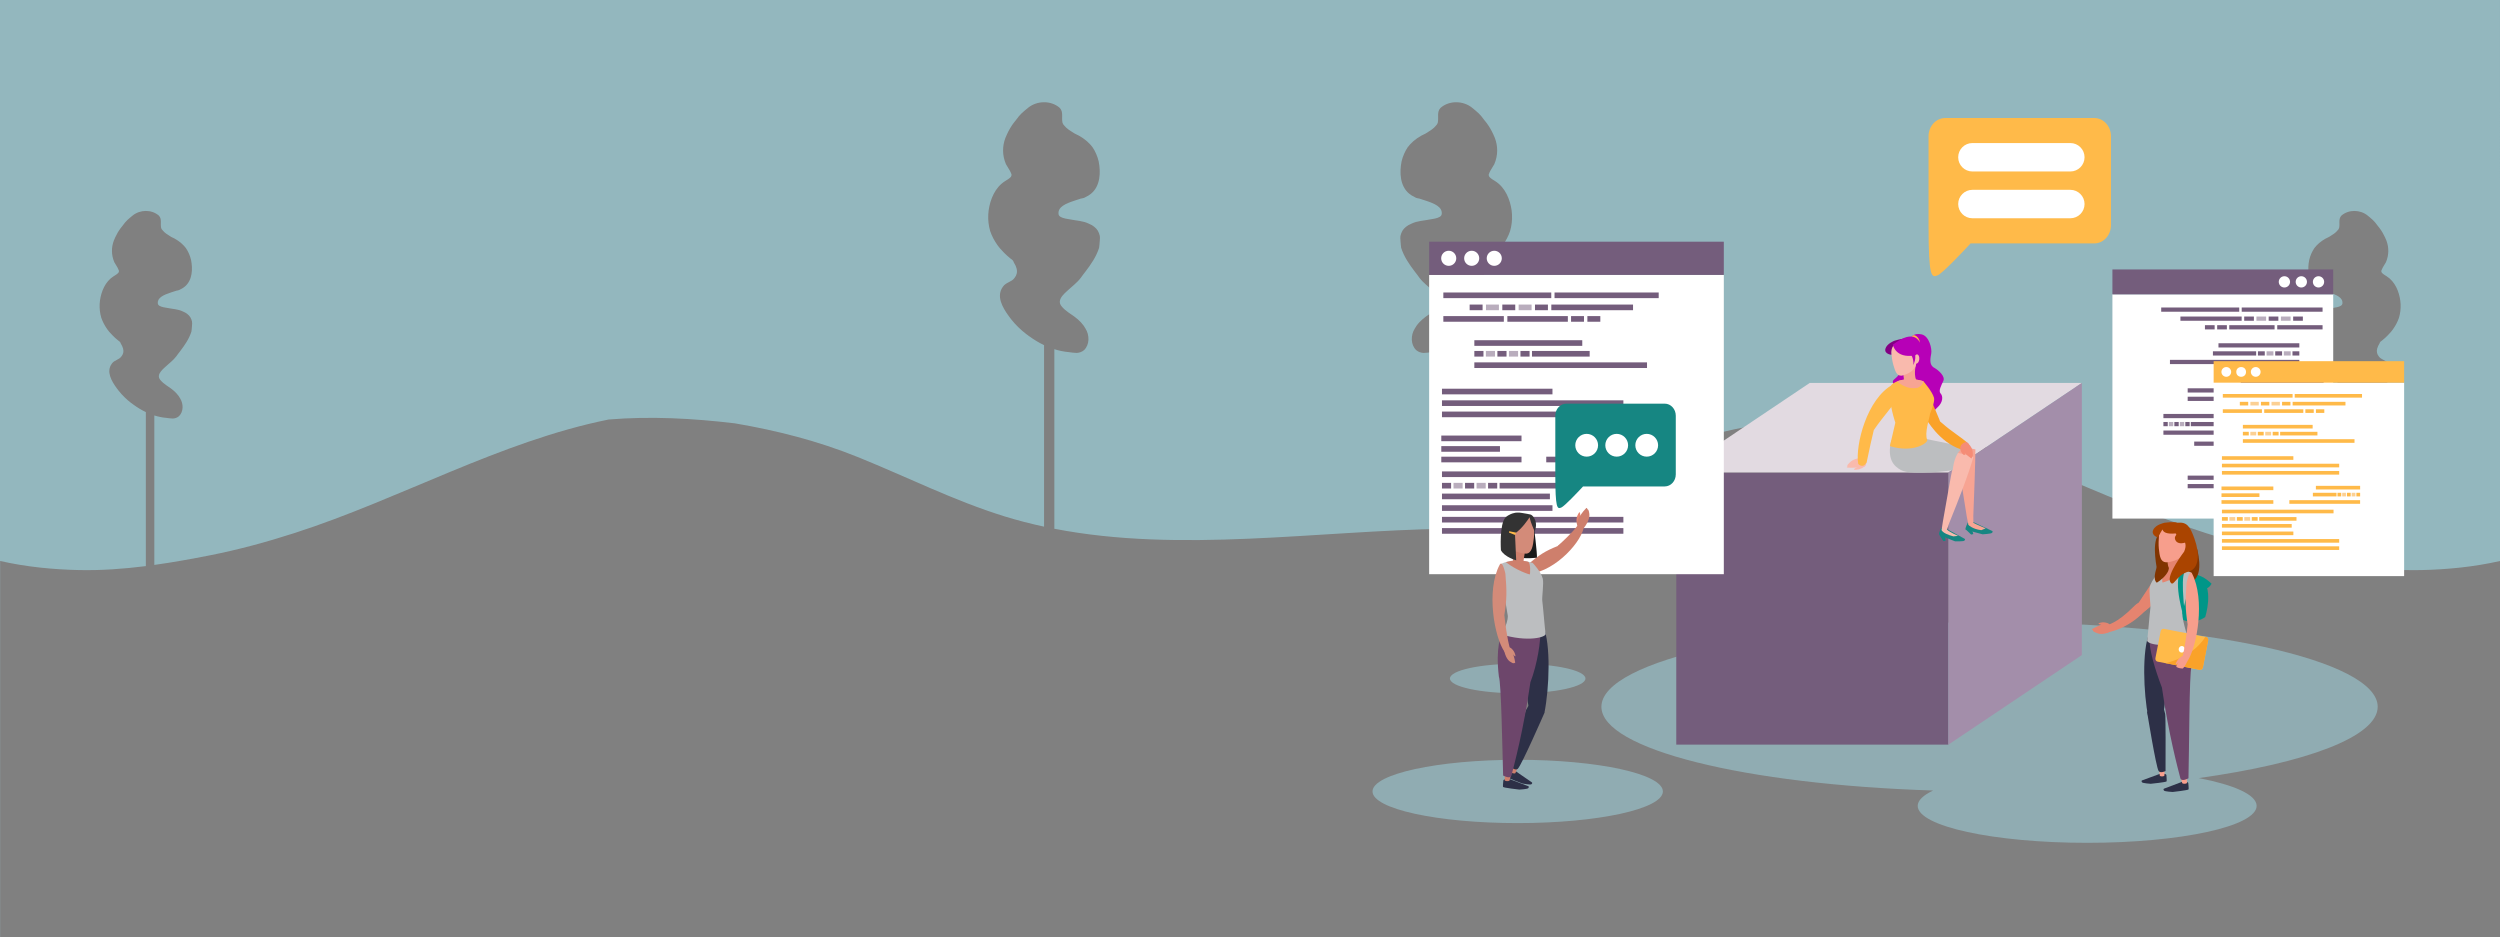 <?xml version="1.0" encoding="UTF-8" standalone="no"?>
<svg
   xmlns:dc="http://purl.org/dc/elements/1.1/"
   xmlns:cc="http://creativecommons.org/ns#"
   xmlns:rdf="http://www.w3.org/1999/02/22-rdf-syntax-ns#"
   xmlns:svg="http://www.w3.org/2000/svg"
   xmlns="http://www.w3.org/2000/svg"
   height="425.199"
   width="1134.07"
   xml:space="preserve"
   viewBox="0 0 1134.07 425.199"
   y="0px"
   x="0px"
   id="Capa_1"
   version="1.1"><rect x="0" y="0" width="1134.07" height="425.199" fill="#808080" stroke="none"/><defs
   id="defs569">
	
	
	
	

	
	

	
	
	
	
	
	
	
	
	
	
	
	
	
	
	
	
	

	
	

	
	
	

	
	
	
	
	
	
	
	
	
	
	
	
	
	
	
	
	
	
	
	
	
	
	
	
	
	
	
	
	
	

	
	
	
	
	
	
	
	
	
	
	
	
	
	
	
	
	
	
	
	
	
	
	
	
	
	
	
	
	
	

	
	
	
	
	
	
	
	
	
	
	
	
	
	
	
	
	
	
	
	
	
	
	
	
	
	
	
	
	
	

	
	
	

	
	
	

		
		
		
		
		
		
	
		
		
		
		
		
		
	
		
		
		
		
		
		
	
		
		
		
		
		
		
	
		
		
		
		
		
		
	
		
		
		
		
		
		
	
		
		
		
		
		
		
	
		
		
		
		
		
		
	
		
		
		
		
		
		
	
		
		
		
		
		
		
	
		
		
		
		
		
		
	
		
		
		
		
		
		
	
		
		
	
		
		
		
		
		
		
		
		
		
		
		
		
		
		
		
		
		
		
		
		
		
		
	
		
		
	
		
		
	
		
		
		
		
		
		
		
		
		
		
		
		
		
		
		
		
		
		
		
		
		
		
		
	
		
		
	
			
			
		
			
			
		
			
			
		
			
		
			
			
			
		
			
			
		
			
			
		
			
			
		
				
				
			
				
				
			</defs>
<style
   id="style2"
   type="text/css">
	.st0{fill:#C6CAE6;}
	.st1{opacity:0.4;fill:#FFFFFF;}
	.st2{opacity:0.8;fill:#C6CAE6;}
	.st3{fill:#282660;}
	.st4{fill:#FFFFFF;}
	.st5{fill:#BEB9DC;}
	.st6{fill:#A3ABD6;}
	.st7{opacity:0.5;fill:#A3ABD6;}
	.st8{fill:#495BA9;}
	.st9{fill:#FAA229;}
	.st10{opacity:0.5;fill:#FAA229;}
	.st11{fill:#2E3192;}
	.st12{fill:#E5846F;}
	.st13{fill:#F79E8C;}
	.st14{fill:#FDBC56;}
</style>
<path
   id="rect4"
   d="m 0,0 v 425.199 h 1134.07 v -0.049 H 567.09 0.061 V 254.471 c 11.8,2.69 24.009,3.879 35.869,4.129 10.05,0.21 20.16,-0.529 30.23,-1.799 v -69.852 c -1.94,-0.93 -3.799,-2.06 -5.549,-3.34 -0.39,-0.27 -0.771,-0.55 -1.141,-0.83 -2.11,-1.61 -3.999,-3.47 -5.619,-5.5 -0.32,-0.41 -0.641,-0.82 -0.941,-1.24 -2.31,-3.19 -4.86,-7.5 -2.16,-11.1 1.05,-1.58 3.3,-1.72 4.33,-3.26 0.39,-0.47 0.671,-1.01 0.811,-1.59 0.14,-0.59 0.141,-1.22 -0.039,-1.91 -0.12,-0.43 -0.271,-0.84 -0.451,-1.23 -0.18,-0.39 -0.379,-0.759 -0.609,-1.119 -0.14,-0.67 -0.739,-1.111 -1.189,-1.391 -0.87,-0.7 -1.701,-1.439 -2.461,-2.219 -0.25,-0.26 -0.5,-0.531 -0.74,-0.791 -0.3,-0.3 -0.58,-0.6 -0.85,-0.91 -1.25,-1.52 -2.3,-3.22 -3.08,-5.02 -0.2,-0.45 -0.369,-0.909 -0.529,-1.369 -0.6,-2.02 -0.83,-4.14 -0.73,-6.24 0.03,-0.53 0.071,-1.05 0.141,-1.57 0.59,-4.15 2.39,-8.61 6.18,-11 0.41,-0.24 0.809,-0.48 1.189,-0.75 0.38,-0.27 0.729,-0.561 1.029,-0.891 0.15,-0.29 0.3,-0.72 0.15,-1.01 -0.3,-0.86 -0.799,-1.68 -1.299,-2.49 -0.25,-0.41 -0.51,-0.82 -0.74,-1.23 -1.44,-3.4 -1.35,-6.759 -0.23,-9.799 0.19,-0.51 0.4,-1.01 0.65,-1.5 0.64,-1.4 1.459,-2.83 2.459,-4.17 0.33,-0.45 0.681,-0.881 1.041,-1.311 0.59,-0.85 1.26,-1.649 2.01,-2.369 0.37,-0.36 0.76,-0.701 1.17,-1.031 0.38,-0.35 0.779,-0.69 1.199,-0.99 3.34,-2.72 8.591,-2.86 11.891,0.01 1.5,1.58 0.601,3.591 1.051,5.611 0.15,0.43 0.298,0.719 0.648,1.039 0.22,0.29 0.47,0.56 0.75,0.82 0.28,0.26 0.58,0.5 0.9,0.73 0.39,0.28 0.81,0.55 1.25,0.82 0.32,0.22 0.66,0.44 1.01,0.65 2.16,0.95 4.221,2.319 5.811,4.049 0.32,0.35 0.621,0.71 0.891,1.08 0.52,0.77 0.979,1.61 1.369,2.5 0.39,0.89 0.7,1.831 0.93,2.791 0.82,4.07 0.671,9.238 -2.859,12.158 -0.29,0.24 -0.6,0.462 -0.93,0.672 -0.33,0.21 -0.681,0.389 -1.041,0.559 -0.79,0.59 -1.69,0.451 -2.41,0.791 -0.59,0.2 -1.18,0.39 -1.76,0.57 -3.45,1.13 -6.33,2.399 -6.07,4.979 0.06,0.97 1.121,1.461 2.641,1.781 0.51,0.11 1.06,0.199 1.65,0.289 2.46,0.52 4.86,0.521 7.09,1.621 0.42,0.19 0.81,0.378 1.18,0.568 1.24,0.78 2.141,1.641 2.631,2.951 0.12,0.29 0.219,0.6 0.289,0.92 0.06,0.32 0.1,0.65 0.09,1 -0.02,0.39 -0.05,0.78 -0.08,1.16 -0.03,0.42 -0.07,0.83 -0.1,1.25 -0.04,0.41 -0.081,0.82 -0.141,1.24 -1.07,3.37 -3.069,6.239 -5.219,9.049 l -0.811,1.051 c -0.31,0.39 -0.601,0.799 -0.881,1.199 -0.66,0.88 -1.499,1.7 -2.389,2.49 -0.29,0.26 -0.59,0.531 -0.9,0.791 -2.06,1.98 -6.259,4.719 -3.859,7.449 0.7,0.85 1.57,1.57 2.5,2.23 0.31,0.22 0.619,0.44 0.939,0.65 1.72,1.12 3.571,2.59 4.811,4.33 0.25,0.35 0.48,0.71 0.67,1.08 1.58,2.49 1.579,6.08 -0.521,8.09 -0.42,0.36 -0.868,0.609 -1.328,0.779 -0.46,0.17 -0.942,0.249 -1.422,0.279 -0.49,-0.02 -0.979,-0.05 -1.469,-0.1 -0.49,-0.05 -0.971,-0.109 -1.461,-0.189 -1.91,-0.16 -3.73,-0.549 -5.5,-1.109 v 67.809 c 8.46,-1.18 16.861,-2.71 25.141,-4.34 13.02,-2.56 25.869,-6.06 38.539,-10.15 47.98,-15.46 92.961,-41.469 142.371,-51.469 19.1,-1.59 38.319,-0.53 57.369,1.74 19.04,3.26 37.41,7.91 55.65,15.27 22.17,8.94 43.741,19.84 66.541,26.9 5.92,1.83 11.94,3.379 18,4.689 v -82.33 c -2.35,-1.13 -4.581,-2.489 -6.711,-4.029 -0.47,-0.33 -0.929,-0.662 -1.379,-1.012 -2.54,-1.94 -4.831,-4.189 -6.791,-6.639 -0.39,-0.49 -0.769,-0.99 -1.129,-1.5 -2.79,-3.85 -5.871,-9.06 -2.611,-13.4 1.27,-1.91 3.99,-2.079 5.23,-3.939 0.47,-0.57 0.81,-1.21 0.98,-1.92 0.17,-0.71 0.169,-1.481 -0.051,-2.301 -0.14,-0.52 -0.329,-1.01 -0.539,-1.48 -0.22,-0.47 -0.46,-0.92 -0.74,-1.35 -0.17,-0.81 -0.891,-1.34 -1.441,-1.68 -1.05,-0.85 -2.049,-1.74 -2.979,-2.68 -0.31,-0.32 -0.601,-0.631 -0.891,-0.961 -0.36,-0.36 -0.7,-0.73 -1.02,-1.1 -1.51,-1.83 -2.781,-3.881 -3.721,-6.061 -0.24,-0.54 -0.451,-1.1 -0.641,-1.66 -0.72,-2.44 -1.009,-4.989 -0.879,-7.529 0.03,-0.63 0.09,-1.27 0.17,-1.9 0.72,-5.01 2.889,-10.399 7.459,-13.279 0.49,-0.29 0.981,-0.58 1.441,-0.9 0.46,-0.32 0.88,-0.67 1.24,-1.08 0.18,-0.35 0.36,-0.869 0.18,-1.219 -0.36,-1.04 -0.97,-2.032 -1.58,-3.012 -0.31,-0.49 -0.611,-0.979 -0.891,-1.479 -1.74,-4.1 -1.63,-8.17 -0.27,-11.84 0.23,-0.61 0.489,-1.221 0.789,-1.811 0.77,-1.69 1.771,-3.411 2.971,-5.031 0.4,-0.54 0.82,-1.068 1.26,-1.578 0.71,-1.03 1.52,-1.991 2.42,-2.861 0.45,-0.44 0.92,-0.85 1.41,-1.24 0.46,-0.43 0.951,-0.829 1.451,-1.199 2.015,-1.64 4.606,-2.505 7.193,-2.525 2.587,-0.02 5.171,0.805 7.166,2.545 1.81,1.91 0.73,4.34 1.27,6.77 0.18,0.52 0.359,0.87 0.779,1.25 0.27,0.35 0.57,0.67 0.91,0.98 0.33,0.31 0.7,0.601 1.09,0.891 0.47,0.34 0.982,0.66 1.512,0.99 0.39,0.27 0.799,0.529 1.229,0.779 2.6,1.14 5.101,2.81 7.021,4.9 0.38,0.42 0.74,0.849 1.08,1.299 0.63,0.93 1.178,1.941 1.648,3.021 0.47,1.07 0.851,2.209 1.131,3.379 0.99,4.91 0.809,11.161 -3.461,14.691 -0.35,0.29 -0.719,0.559 -1.119,0.799 -0.4,0.25 -0.82,0.48 -1.26,0.68 -0.96,0.72 -2.05,0.541 -2.91,0.951 -0.71,0.24 -1.431,0.469 -2.121,0.689 -4.17,1.36 -7.64,2.89 -7.34,6.02 0.07,1.17 1.361,1.76 3.191,2.15 0.61,0.13 1.28,0.24 1.99,0.35 2.97,0.62 5.869,0.621 8.559,1.951 0.51,0.23 0.98,0.46 1.42,0.68 1.5,0.94 2.59,1.981 3.17,3.561 0.15,0.36 0.272,0.729 0.352,1.109 0.08,0.38 0.119,0.789 0.109,1.199 -0.03,0.47 -0.06,0.94 -0.09,1.4 -0.04,0.5 -0.081,1.01 -0.121,1.5 -0.04,0.5 -0.09,1 -0.17,1.5 -1.3,4.06 -3.699,7.54 -6.299,10.93 -0.32,0.42 -0.65,0.85 -0.98,1.27 -0.37,0.48 -0.721,0.961 -1.061,1.451 -0.8,1.07 -1.819,2.05 -2.879,3.01 -0.36,0.32 -0.72,0.629 -1.08,0.949 -2.49,2.4 -7.56,5.69 -4.66,8.99 0.85,1.03 1.89,1.891 3.01,2.701 0.37,0.27 0.751,0.529 1.141,0.789 2.08,1.35 4.309,3.13 5.809,5.23 0.3,0.42 0.571,0.849 0.811,1.299 1.91,3 1.909,7.341 -0.631,9.781 -0.51,0.43 -1.049,0.739 -1.609,0.939 -0.56,0.21 -1.129,0.31 -1.709,0.34 -0.59,-0.02 -1.181,-0.069 -1.771,-0.119 -0.59,-0.06 -1.18,-0.13 -1.76,-0.23 -2.3,-0.2 -4.509,-0.67 -6.639,-1.34 v 81.449 c 57.157,11.104 118.767,0.939 177.639,0 V 158.41 c -2.13,0.67 -4.339,1.14 -6.639,1.34 -0.58,0.1 -1.172,0.17 -1.762,0.23 -0.59,0.05 -1.18,0.099 -1.77,0.119 -0.58,-0.03 -1.149,-0.13 -1.709,-0.34 -0.56,-0.2 -1.101,-0.509 -1.611,-0.939 -2.54,-2.44 -2.539,-6.781 -0.629,-9.781 0.24,-0.45 0.511,-0.879 0.811,-1.299 1.5,-2.1 3.729,-3.88 5.809,-5.23 0.39,-0.26 0.771,-0.519 1.141,-0.789 1.12,-0.81 2.16,-1.671 3.01,-2.701 2.9,-3.3 -2.17,-6.59 -4.66,-8.99 -0.36,-0.32 -0.72,-0.629 -1.08,-0.949 -1.06,-0.96 -2.079,-1.94 -2.879,-3.01 -0.34,-0.49 -0.691,-0.971 -1.061,-1.451 -0.33,-0.42 -0.66,-0.85 -0.98,-1.27 -2.6,-3.39 -4.999,-6.87 -6.299,-10.93 -0.08,-0.5 -0.132,-1 -0.172,-1.5 -0.04,-0.49 -0.079,-1 -0.119,-1.5 -0.03,-0.46 -0.06,-0.93 -0.09,-1.4 -0.01,-0.41 0.029,-0.819 0.109,-1.199 0.08,-0.38 0.2,-0.749 0.35,-1.109 0.58,-1.58 1.672,-2.621 3.172,-3.561 0.44,-0.22 0.91,-0.45 1.42,-0.68 2.69,-1.33 5.589,-1.331 8.559,-1.951 0.71,-0.11 1.38,-0.22 1.99,-0.35 1.83,-0.39 3.119,-0.98 3.189,-2.15 0.3,-3.13 -3.17,-4.66 -7.34,-6.02 -0.69,-0.22 -1.409,-0.449 -2.119,-0.689 -0.86,-0.41 -1.95,-0.231 -2.91,-0.951 -0.44,-0.2 -0.86,-0.43 -1.26,-0.68 -0.4,-0.24 -0.771,-0.509 -1.121,-0.799 -4.27,-3.53 -4.449,-9.781 -3.459,-14.691 0.28,-1.17 0.659,-2.309 1.129,-3.379 0.47,-1.08 1.02,-2.091 1.65,-3.021 0.34,-0.45 0.7,-0.879 1.08,-1.299 1.92,-2.09 4.42,-3.76 7.02,-4.9 0.43,-0.25 0.84,-0.509 1.23,-0.779 0.53,-0.33 1.04,-0.65 1.51,-0.99 0.39,-0.29 0.76,-0.581 1.09,-0.891 0.34,-0.31 0.64,-0.63 0.91,-0.98 0.42,-0.38 0.601,-0.73 0.781,-1.25 0.54,-2.43 -0.54,-4.86 1.27,-6.77 3.99,-3.48 10.329,-3.3 14.359,-0.02 0.5,0.37 0.991,0.769 1.451,1.199 0.49,0.39 0.96,0.8 1.41,1.24 0.9,0.87 1.71,1.831 2.42,2.861 0.44,0.51 0.86,1.038 1.26,1.578 1.2,1.62 2.199,3.341 2.969,5.031 0.3,0.59 0.561,1.201 0.791,1.811 1.36,3.67 1.47,7.74 -0.27,11.84 -0.28,0.5 -0.581,0.989 -0.891,1.479 -0.61,0.98 -1.22,1.972 -1.58,3.012 -0.18,0.35 -3.1e-4,0.869 0.18,1.219 0.36,0.41 0.78,0.76 1.24,1.08 0.46,0.32 0.949,0.61 1.439,0.9 4.57,2.88 6.741,8.269 7.461,13.279 0.08,0.63 0.14,1.27 0.17,1.9 0.13,2.54 -0.161,5.089 -0.881,7.529 -0.19,0.56 -0.399,1.12 -0.639,1.66 -0.94,2.18 -2.211,4.231 -3.721,6.061 -0.32,0.37 -0.66,0.74 -1.02,1.1 -0.29,0.33 -0.581,0.641 -0.891,0.961 -0.93,0.94 -1.93,1.83 -2.98,2.68 -0.55,0.34 -1.269,0.87 -1.439,1.68 -0.28,0.43 -0.52,0.88 -0.74,1.35 -0.21,0.47 -0.399,0.96 -0.539,1.48 -0.22,0.82 -0.221,1.591 -0.051,2.301 0.17,0.71 0.51,1.35 0.98,1.92 1.24,1.86 3.96,2.029 5.23,3.939 3.26,4.34 0.179,9.55 -2.611,13.4 -0.36,0.51 -0.739,1.01 -1.129,1.5 -1.96,2.45 -4.251,4.699 -6.791,6.639 -0.45,0.35 -0.909,0.682 -1.379,1.012 -2.13,1.54 -4.361,2.899 -6.711,4.029 v 82.33 c 6.06,-1.31 12.08,-2.859 18,-4.689 22.8,-7.06 44.371,-17.96 66.541,-26.9 18.24,-7.36 36.608,-12.01 55.648,-15.27 19.05,-2.27 38.271,-3.33 57.371,-1.74 49.41,10 94.389,36.009 142.369,51.469 12.67,4.09 25.521,7.59 38.541,10.15 8.28,1.63 16.679,3.16 25.139,4.34 v -67.809 c -1.77,0.56 -3.59,0.949 -5.5,1.109 -0.49,0.08 -0.969,0.139 -1.459,0.189 -0.49,0.05 -0.981,0.08 -1.471,0.1 -0.48,-0.03 -0.96,-0.109 -1.42,-0.279 -0.46,-0.17 -0.91,-0.419 -1.33,-0.779 -2.1,-2.01 -2.1,-5.6 -0.52,-8.09 0.19,-0.37 0.42,-0.73 0.67,-1.08 1.24,-1.74 3.091,-3.21 4.811,-4.33 0.32,-0.21 0.629,-0.43 0.94,-0.65 0.93,-0.66 1.8,-1.38 2.5,-2.23 2.4,-2.73 -1.799,-5.469 -3.859,-7.449 -0.31,-0.26 -0.61,-0.531 -0.9,-0.791 -0.89,-0.79 -1.731,-1.61 -2.391,-2.49 -0.28,-0.4 -0.569,-0.809 -0.879,-1.199 l -0.811,-1.051 c -2.15,-2.81 -4.151,-5.679 -5.221,-9.049 -0.06,-0.42 -0.099,-0.83 -0.139,-1.24 -0.03,-0.42 -0.07,-0.83 -0.1,-1.25 -0.03,-0.38 -0.06,-0.77 -0.08,-1.16 -0.01,-0.35 0.03,-0.68 0.09,-1 0.07,-0.32 0.169,-0.63 0.289,-0.92 0.49,-1.31 1.391,-2.171 2.631,-2.951 0.37,-0.19 0.76,-0.378 1.18,-0.568 2.23,-1.1 4.63,-1.101 7.09,-1.621 0.59,-0.09 1.14,-0.179 1.65,-0.289 1.52,-0.32 2.579,-0.811 2.639,-1.781 0.26,-2.58 -2.618,-3.849 -6.068,-4.979 -0.58,-0.18 -1.172,-0.37 -1.762,-0.57 -0.72,-0.34 -1.618,-0.201 -2.408,-0.791 -0.36,-0.17 -0.711,-0.349 -1.041,-0.559 -0.33,-0.21 -0.64,-0.432 -0.93,-0.672 -3.53,-2.92 -3.679,-8.088 -2.859,-12.158 0.23,-0.96 0.54,-1.901 0.93,-2.791 0.39,-0.89 0.849,-1.73 1.369,-2.5 0.27,-0.37 0.571,-0.73 0.891,-1.08 1.59,-1.73 3.651,-3.099 5.811,-4.049 0.35,-0.21 0.69,-0.43 1.01,-0.65 0.44,-0.27 0.86,-0.54 1.25,-0.82 0.32,-0.23 0.618,-0.47 0.898,-0.73 0.28,-0.26 0.53,-0.53 0.75,-0.82 0.35,-0.32 0.5,-0.609 0.65,-1.039 0.45,-2.02 -0.449,-4.031 1.051,-5.611 3.3,-2.87 8.551,-2.73 11.891,-0.01 0.42,0.3 0.819,0.64 1.199,0.99 0.41,0.33 0.8,0.671 1.17,1.031 0.75,0.72 1.42,1.519 2.01,2.369 0.36,0.43 0.711,0.861 1.041,1.311 1,1.34 1.819,2.77 2.459,4.17 0.25,0.49 0.46,0.99 0.65,1.5 1.12,3.04 1.21,6.399 -0.231,9.799 -0.23,0.41 -0.49,0.82 -0.74,1.23 -0.5,0.81 -0.999,1.63 -1.299,2.49 -0.15,0.29 -0,0.72 0.148,1.01 0.3,0.33 0.651,0.621 1.031,0.891 0.38,0.27 0.779,0.51 1.189,0.75 3.79,2.39 5.59,6.85 6.18,11 0.07,0.52 0.111,1.04 0.141,1.57 0.1,2.1 -0.13,4.22 -0.73,6.24 -0.16,0.46 -0.329,0.919 -0.529,1.369 -0.78,1.8 -1.83,3.5 -3.08,5.02 -0.27,0.31 -0.55,0.61 -0.85,0.91 -0.24,0.26 -0.49,0.531 -0.74,0.791 -0.76,0.78 -1.591,1.519 -2.461,2.219 -0.45,0.28 -1.05,0.721 -1.19,1.391 -0.23,0.36 -0.429,0.729 -0.609,1.119 -0.18,0.39 -0.331,0.8 -0.451,1.23 -0.18,0.69 -0.179,1.32 -0.039,1.91 0.14,0.58 0.42,1.12 0.81,1.59 1.03,1.54 3.278,1.68 4.328,3.26 2.7,3.6 0.152,7.91 -2.158,11.1 -0.3,0.42 -0.621,0.83 -0.941,1.24 -1.62,2.03 -3.509,3.89 -5.619,5.5 -0.37,0.28 -0.751,0.56 -1.141,0.83 -1.75,1.28 -3.609,2.41 -5.549,3.34 v 69.852 c 10.07,1.27 20.178,2.009 30.229,1.799 11.843,-0.25 24.036,-1.437 35.82,-4.119 V 0 Z"
   style="fill:#93b7be;stroke-width:1.414;fill-opacity:1" />

<path
   class="st2"
   d="m 622.611,359.02 c 0,7.93 29.49,14.36 65.86,14.36 36.38,0 65.86,-6.43 65.86,-14.36 0,-7.93 -29.49,-14.36 -65.86,-14.36 -36.36,0 -65.86,6.43 -65.86,14.36 z"
   id="path8"
   style="opacity:0.8;fill:#93b7be;fill-opacity:1" /><path
   class="st2"
   d="m 726.441,320.61 c 0,-21.21 78.83,-38.4 176.07,-38.4 97.26,0 176.08,17.19 176.08,38.4 0,13.59 -32.39,25.53 -81.21,32.35 16.08,3.07 26.29,7.57 26.29,12.6 0,9.26 -34.42,16.77 -76.88,16.77 -42.45,0 -76.87,-7.51 -76.87,-16.77 0,-2.49 2.55,-4.83 6.98,-6.96 -85.09,-2.7 -150.46,-18.67 -150.46,-37.99 z"
   id="path10"
   style="opacity:0.8;fill:#93b7be;fill-opacity:1" /><path
   class="st2"
   d="m 657.731,307.79 c 0,3.7 13.77,6.7 30.74,6.7 16.98,0 30.74,-3 30.74,-6.7 0,-3.7 -13.76,-6.7 -30.74,-6.7 -16.97,-0.01 -30.74,2.99 -30.74,6.7 z"
   id="path12"
   style="opacity:0.8;fill:#93b7be;fill-opacity:1" />
<rect
   x="760.401"
   y="214.33"
   class="st3"
   width="123.45"
   height="123.45"
   id="rect16"
   style="fill:#745d7c;fill-opacity:1" /><polygon
   transform="translate(567.141)"
   class="st4"
   points="193.26,214.33 316.71,214.33 377.25,173.71 253.8,173.71 "
   id="polygon18"
   style="fill:#e2dae1;fill-opacity:1" /><polygon
   transform="translate(567.141)"
   class="st5"
   points="316.71,337.79 377.25,297.16 377.25,173.71 316.71,214.33 "
   id="polygon20"
   style="fill:#a38eaa;fill-opacity:1" />
<rect
   x="648.301"
   y="124.72"
   class="st4"
   width="133.67"
   height="135.75"
   id="rect24"
   style="fill:#ffffff" /><rect
   x="654.741"
   y="132.68"
   class="st6"
   width="48.96"
   height="2.56"
   id="rect26"
   style="fill:#745d7c;fill-opacity:1" /><rect
   x="668.801"
   y="154.33"
   class="st6"
   width="48.96"
   height="2.56"
   id="rect28"
   style="fill:#745d7c;fill-opacity:1" /><rect
   x="668.801"
   y="164.38"
   class="st6"
   width="78.33"
   height="2.56"
   id="rect30"
   style="fill:#745d7c;fill-opacity:1" /><rect
   x="654.121"
   y="176.33"
   class="st6"
   width="50.12"
   height="2.56"
   id="rect32"
   style="fill:#745d7c;fill-opacity:1" /><rect
   x="654.121"
   y="181.6"
   class="st6"
   width="82.29"
   height="2.56"
   id="rect34"
   style="fill:#745d7c;fill-opacity:1" /><rect
   x="653.811"
   y="197.58"
   class="st6"
   width="36.39"
   height="2.56"
   id="rect36"
   style="fill:#745d7c;fill-opacity:1" /><rect
   x="653.811"
   y="202.37"
   class="st6"
   width="26.62"
   height="2.56"
   id="rect38"
   style="fill:#745d7c;fill-opacity:1" /><rect
   x="653.811"
   y="207.17"
   class="st6"
   width="36.39"
   height="2.56"
   id="rect40"
   style="fill:#745d7c;fill-opacity:1" /><rect
   x="654.121"
   y="186.7"
   class="st6"
   width="82.29"
   height="2.56"
   id="rect42"
   style="fill:#745d7c;fill-opacity:1" /><rect
   x="654.121"
   y="229.19"
   class="st6"
   width="50.12"
   height="2.56"
   id="rect44"
   style="fill:#745d7c;fill-opacity:1" /><rect
   x="654.121"
   y="234.46"
   class="st6"
   width="82.29"
   height="2.56"
   id="rect46"
   style="fill:#745d7c;fill-opacity:1" /><rect
   x="654.121"
   y="239.56"
   class="st6"
   width="82.29"
   height="2.56"
   id="rect48"
   style="fill:#745d7c;fill-opacity:1" /><rect
   x="705.181"
   y="132.68"
   class="st6"
   width="47.25"
   height="2.56"
   id="rect50"
   style="fill:#745d7c;fill-opacity:1" /><rect
   x="654.741"
   y="143.39"
   class="st6"
   width="27.44"
   height="2.56"
   id="rect52"
   style="fill:#745d7c;fill-opacity:1" /><rect
   x="683.781"
   y="143.39"
   class="st6"
   width="27.44"
   height="2.56"
   id="rect54"
   style="fill:#745d7c;fill-opacity:1" /><rect
   x="712.671"
   y="143.39"
   class="st6"
   width="5.87"
   height="2.56"
   id="rect56"
   style="fill:#745d7c;fill-opacity:1" /><rect
   x="720.081"
   y="143.39"
   class="st6"
   width="5.87"
   height="2.56"
   id="rect58"
   style="fill:#745d7c;fill-opacity:1" /><rect
   style="fill:#745d7c;fill-opacity:1"
   id="rect60"
   height="2.56"
   width="5.87"
   class="st6"
   y="138.16"
   x="666.671" /><rect
   style="opacity:0.5;fill:#745d7c;fill-opacity:1"
   id="rect62"
   height="2.56"
   width="5.87"
   class="st7"
   y="138.16"
   x="674.081" /><rect
   style="fill:#745d7c;fill-opacity:1"
   id="rect64"
   height="2.56"
   width="5.87"
   class="st6"
   y="138.16"
   x="681.491" /><rect
   style="opacity:0.5;fill:#745d7c;fill-opacity:1"
   id="rect66"
   height="2.56"
   width="5.87"
   class="st7"
   y="138.16"
   x="688.901" /><rect
   style="fill:#745d7c;fill-opacity:1"
   id="rect68"
   height="2.56"
   width="5.87"
   class="st6"
   y="138.16"
   x="696.311" /><rect
   style="fill:#745d7c;fill-opacity:1"
   id="rect70"
   height="2.56"
   width="37.07"
   class="st6"
   y="138.16"
   x="703.721" /><rect
   style="fill:#745d7c;fill-opacity:1"
   id="rect74"
   height="2.56"
   width="4.14"
   class="st6"
   y="159.2"
   x="668.801" /><rect
   style="opacity:0.5;fill:#745d7c;fill-opacity:1"
   id="rect76"
   height="2.56"
   width="4.15"
   class="st7"
   y="159.2"
   x="674.031" /><rect
   style="fill:#745d7c;fill-opacity:1"
   id="rect78"
   height="2.56"
   width="4.14"
   class="st6"
   y="159.2"
   x="679.261" /><rect
   style="opacity:0.5;fill:#745d7c;fill-opacity:1"
   id="rect80"
   height="2.56"
   width="4.15"
   class="st7"
   y="159.2"
   x="684.491" /><rect
   style="fill:#745d7c;fill-opacity:1"
   id="rect82"
   height="2.56"
   width="4.14"
   class="st6"
   y="159.2"
   x="689.721" /><rect
   style="fill:#745d7c;fill-opacity:1"
   id="rect84"
   height="2.56"
   width="26.17"
   class="st6"
   y="159.2"
   x="694.951" /><rect
   x="654.121"
   y="223.91"
   class="st6"
   width="48.96"
   height="2.56"
   id="rect88"
   style="fill:#745d7c;fill-opacity:1" /><rect
   x="654.121"
   y="213.85"
   class="st6"
   width="78.33"
   height="2.56"
   id="rect90"
   style="fill:#745d7c;fill-opacity:1" /><rect
   style="fill:#745d7c;fill-opacity:1"
   id="rect92"
   height="2.56"
   width="4.14"
   class="st6"
   y="219.04"
   x="654.121" /><rect
   style="opacity:0.5;fill:#745d7c;fill-opacity:1"
   id="rect94"
   height="2.56"
   width="4.14"
   class="st7"
   y="219.04"
   x="659.351" /><rect
   style="fill:#745d7c;fill-opacity:1"
   id="rect96"
   height="2.56"
   width="4.15"
   class="st6"
   y="219.04"
   x="664.581" /><rect
   style="opacity:0.5;fill:#745d7c;fill-opacity:1"
   id="rect98"
   height="2.56"
   width="4.15"
   class="st7"
   y="219.04"
   x="669.811" /><rect
   style="fill:#745d7c;fill-opacity:1"
   id="rect100"
   height="2.56"
   width="4.15"
   class="st6"
   y="219.04"
   x="675.031" /><rect
   style="fill:#745d7c;fill-opacity:1"
   id="rect102"
   height="2.56"
   width="26.17"
   class="st6"
   y="219.04"
   x="680.261" /><rect
   x="720.051"
   y="197.12"
   class="st6"
   width="31.04"
   height="2.56"
   id="rect106"
   style="fill:#745d7c;fill-opacity:1" /><rect
   x="701.421"
   y="207.17"
   class="st6"
   width="49.66"
   height="2.56"
   id="rect108"
   style="fill:#745d7c;fill-opacity:1" /><rect
   style="fill:#745d7c;fill-opacity:1"
   id="rect110"
   height="2.56"
   width="2.63"
   class="st6"
   y="201.98"
   x="748.461" /><rect
   style="opacity:0.5;fill:#745d7c;fill-opacity:1"
   id="rect112"
   height="2.56"
   width="2.63"
   class="st7"
   y="201.98"
   x="745.141" /><rect
   style="fill:#745d7c;fill-opacity:1"
   id="rect114"
   height="2.56"
   width="2.63"
   class="st6"
   y="201.98"
   x="741.831" /><rect
   style="opacity:0.5;fill:#745d7c;fill-opacity:1"
   id="rect116"
   height="2.56"
   width="2.63"
   class="st7"
   y="201.98"
   x="738.511" /><rect
   style="fill:#745d7c;fill-opacity:1"
   id="rect118"
   height="2.56"
   width="2.63"
   class="st6"
   y="201.98"
   x="735.201" /><rect
   style="fill:#745d7c;fill-opacity:1"
   id="rect120"
   height="2.56"
   width="16.59"
   class="st6"
   y="201.98"
   x="717.921" /><rect
   x="648.301"
   y="109.64"
   class="st8"
   width="133.67"
   height="15.07"
   id="rect124"
   style="fill:#745d7c;fill-opacity:1" /><path
   class="st4"
   d="m 660.601,117.17 c 0,1.89 -1.53,3.42 -3.42,3.42 -1.89,0 -3.42,-1.53 -3.42,-3.42 0,-1.89 1.53,-3.42 3.42,-3.42 1.89,-0.01 3.42,1.53 3.42,3.42 z"
   id="path126"
   style="fill:#ffffff" /><path
   class="st4"
   d="m 671.021,117.17 c 0,1.89 -1.53,3.42 -3.42,3.42 -1.89,0 -3.42,-1.53 -3.42,-3.42 0,-1.89 1.53,-3.42 3.42,-3.42 1.89,-0.01 3.42,1.53 3.42,3.42 z"
   id="path128"
   style="fill:#ffffff" /><path
   class="st4"
   d="m 681.261,117.17 c 0,1.89 -1.53,3.42 -3.42,3.42 -1.89,0 -3.42,-1.53 -3.42,-3.42 0,-1.89 1.53,-3.42 3.42,-3.42 1.88,-0.01 3.42,1.53 3.42,3.42 z"
   id="path130"
   style="fill:#ffffff" />
<rect
   x="958.251"
   y="133.52"
   class="st4"
   width="100.16"
   height="101.72"
   id="rect134"
   style="fill:#ffffff" /><rect
   x="1016.901"
   y="139.49"
   class="st6"
   width="36.68"
   height="1.92"
   id="rect136"
   style="fill:#745d7c;fill-opacity:1" /><rect
   x="1006.361"
   y="155.71"
   class="st6"
   width="36.68"
   height="1.92"
   id="rect138"
   style="fill:#745d7c;fill-opacity:1" /><rect
   x="984.351"
   y="163.24"
   class="st6"
   width="58.69"
   height="1.92"
   id="rect140"
   style="fill:#745d7c;fill-opacity:1" /><rect
   x="1016.491"
   y="172.19"
   class="st6"
   width="37.56"
   height="1.92"
   id="rect142"
   style="fill:#745d7c;fill-opacity:1" /><rect
   x="992.391"
   y="176.14"
   class="st6"
   width="61.66"
   height="1.92"
   id="rect144"
   style="fill:#745d7c;fill-opacity:1" /><rect
   x="1027.011"
   y="188.12"
   class="st6"
   width="27.27"
   height="1.92"
   id="rect146"
   style="fill:#745d7c;fill-opacity:1" /><rect
   x="1034.331"
   y="191.71"
   class="st6"
   width="19.95"
   height="1.92"
   id="rect148"
   style="fill:#745d7c;fill-opacity:1" /><rect
   x="1027.011"
   y="195.3"
   class="st6"
   width="27.27"
   height="1.92"
   id="rect150"
   style="fill:#745d7c;fill-opacity:1" /><rect
   x="992.391"
   y="179.96"
   class="st6"
   width="61.66"
   height="1.92"
   id="rect152"
   style="fill:#745d7c;fill-opacity:1" /><rect
   x="1016.491"
   y="211.8"
   class="st6"
   width="37.56"
   height="1.92"
   id="rect154"
   style="fill:#745d7c;fill-opacity:1" /><rect
   x="992.391"
   y="215.75"
   class="st6"
   width="61.66"
   height="1.92"
   id="rect156"
   style="fill:#745d7c;fill-opacity:1" /><rect
   x="992.391"
   y="219.57"
   class="st6"
   width="61.66"
   height="1.92"
   id="rect158"
   style="fill:#745d7c;fill-opacity:1" /><rect
   x="980.381"
   y="139.49"
   class="st6"
   width="35.4"
   height="1.92"
   id="rect160"
   style="fill:#745d7c;fill-opacity:1" /><rect
   x="1033.021"
   y="147.51"
   class="st6"
   width="20.56"
   height="1.92"
   id="rect162"
   style="fill:#745d7c;fill-opacity:1" /><rect
   x="1011.251"
   y="147.51"
   class="st6"
   width="20.56"
   height="1.92"
   id="rect164"
   style="fill:#745d7c;fill-opacity:1" /><rect
   x="1005.771"
   y="147.51"
   class="st6"
   width="4.4"
   height="1.92"
   id="rect166"
   style="fill:#745d7c;fill-opacity:1" /><rect
   x="1000.221"
   y="147.51"
   class="st6"
   width="4.4"
   height="1.92"
   id="rect168"
   style="fill:#745d7c;fill-opacity:1" /><rect
   style="fill:#745d7c;fill-opacity:1"
   id="rect170"
   height="1.92"
   width="4.4"
   class="st6"
   y="143.59"
   x="1040.241" /><rect
   style="opacity:0.5;fill:#745d7c;fill-opacity:1"
   id="rect172"
   height="1.92"
   width="4.4"
   class="st7"
   y="143.59"
   x="1034.681" /><rect
   style="fill:#745d7c;fill-opacity:1"
   id="rect174"
   height="1.92"
   width="4.4"
   class="st6"
   y="143.59"
   x="1029.131" /><rect
   style="opacity:0.5;fill:#745d7c;fill-opacity:1"
   id="rect176"
   height="1.92"
   width="4.4"
   class="st7"
   y="143.59"
   x="1023.581" /><rect
   style="fill:#745d7c;fill-opacity:1"
   id="rect178"
   height="1.92"
   width="4.4"
   class="st6"
   y="143.59"
   x="1018.031" /><rect
   style="fill:#745d7c;fill-opacity:1"
   id="rect180"
   height="1.92"
   width="27.78"
   class="st6"
   y="143.59"
   x="989.101" /><rect
   style="fill:#745d7c;fill-opacity:1"
   id="rect184"
   height="1.92"
   width="3.11"
   class="st6"
   y="159.36"
   x="1039.931" /><rect
   style="opacity:0.5;fill:#745d7c;fill-opacity:1"
   id="rect186"
   height="1.92"
   width="3.11"
   class="st7"
   y="159.36"
   x="1036.021" /><rect
   style="fill:#745d7c;fill-opacity:1"
   id="rect188"
   height="1.92"
   width="3.11"
   class="st6"
   y="159.36"
   x="1032.101" /><rect
   style="opacity:0.5;fill:#745d7c;fill-opacity:1"
   id="rect190"
   height="1.92"
   width="3.11"
   class="st7"
   y="159.36"
   x="1028.181" /><rect
   style="fill:#745d7c;fill-opacity:1"
   id="rect192"
   height="1.92"
   width="3.11"
   class="st6"
   y="159.36"
   x="1024.261" /><rect
   style="fill:#745d7c;fill-opacity:1"
   id="rect194"
   height="1.92"
   width="19.61"
   class="st6"
   y="159.36"
   x="1003.841" /><rect
   x="1017.361"
   y="207.85"
   class="st6"
   width="36.68"
   height="1.92"
   id="rect198"
   style="fill:#745d7c;fill-opacity:1" /><rect
   x="995.351"
   y="200.31"
   class="st6"
   width="58.69"
   height="1.92"
   id="rect200"
   style="fill:#745d7c;fill-opacity:1" /><rect
   style="fill:#745d7c;fill-opacity:1"
   id="rect202"
   height="1.92"
   width="3.11"
   class="st6"
   y="204.2"
   x="1050.941" /><rect
   style="opacity:0.5;fill:#745d7c;fill-opacity:1"
   id="rect204"
   height="1.92"
   width="3.11"
   class="st7"
   y="204.2"
   x="1047.021" /><rect
   style="fill:#745d7c;fill-opacity:1"
   id="rect206"
   height="1.92"
   width="3.11"
   class="st6"
   y="204.2"
   x="1043.101" /><rect
   style="opacity:0.5;fill:#745d7c;fill-opacity:1"
   id="rect208"
   height="1.92"
   width="3.11"
   class="st7"
   y="204.2"
   x="1039.181" /><rect
   style="fill:#745d7c;fill-opacity:1"
   id="rect210"
   height="1.92"
   width="3.11"
   class="st6"
   y="204.2"
   x="1035.271" /><rect
   style="fill:#745d7c;fill-opacity:1"
   id="rect212"
   height="1.92"
   width="19.61"
   class="st6"
   y="204.2"
   x="1014.851" /><rect
   x="981.381"
   y="187.77"
   class="st6"
   width="23.26"
   height="1.92"
   id="rect216"
   style="fill:#745d7c;fill-opacity:1" /><rect
   x="981.381"
   y="195.3"
   class="st6"
   width="37.21"
   height="1.92"
   id="rect218"
   style="fill:#745d7c;fill-opacity:1" /><rect
   style="fill:#745d7c;fill-opacity:1"
   id="rect220"
   height="1.92"
   width="1.97"
   class="st6"
   y="191.42"
   x="981.381" /><rect
   style="opacity:0.5;fill:#745d7c;fill-opacity:1"
   id="rect222"
   height="1.92"
   width="1.97"
   class="st7"
   y="191.42"
   x="983.871" /><rect
   style="fill:#745d7c;fill-opacity:1"
   id="rect224"
   height="1.92"
   width="1.97"
   class="st6"
   y="191.42"
   x="986.351" /><rect
   style="opacity:0.5;fill:#745d7c;fill-opacity:1"
   id="rect226"
   height="1.92"
   width="1.97"
   class="st7"
   y="191.42"
   x="988.841" /><rect
   style="fill:#745d7c;fill-opacity:1"
   id="rect228"
   height="1.92"
   width="1.97"
   class="st6"
   y="191.42"
   x="991.321" /><rect
   style="fill:#745d7c;fill-opacity:1"
   id="rect230"
   height="1.92"
   width="12.43"
   class="st6"
   y="191.42"
   x="993.811" /><rect
   x="958.251"
   y="122.23"
   class="st8"
   width="100.16"
   height="11.3"
   id="rect234"
   style="fill:#745d7c;fill-opacity:1" /><path
   class="st4"
   d="m 1049.181,127.86 c 0,1.42 1.15,2.56 2.56,2.56 1.42,0 2.56,-1.15 2.56,-2.56 0,-1.42 -1.15,-2.56 -2.56,-2.56 -1.41,0 -2.56,1.15 -2.56,2.56 z"
   id="path236"
   style="fill:#ffffff" /><path
   class="st4"
   d="m 1041.381,127.86 c 0,1.42 1.15,2.56 2.56,2.56 1.42,0 2.56,-1.15 2.56,-2.56 0,-1.42 -1.15,-2.56 -2.56,-2.56 -1.42,0 -2.56,1.15 -2.56,2.56 z"
   id="path238"
   style="fill:#ffffff" /><circle
   class="st4"
   cx="1036.271"
   cy="127.86"
   r="2.56"
   id="circle240"
   style="fill:#ffffff" />
<rect
   x="1004.171"
   y="173.59"
   class="st4"
   width="86.41"
   height="87.75"
   id="rect244"
   style="fill:#ffffff" /><rect
   x="1008.331"
   y="178.73"
   class="st9"
   width="31.65"
   height="1.65"
   id="rect246"
   style="fill:#ffba49;fill-opacity:1" /><rect
   x="1017.431"
   y="192.73"
   class="st9"
   width="31.65"
   height="1.65"
   id="rect248"
   style="fill:#ffba49;fill-opacity:1" /><rect
   x="1017.431"
   y="199.23"
   class="st9"
   width="50.64"
   height="1.65"
   id="rect250"
   style="fill:#ffba49;fill-opacity:1" /><rect
   x="1007.931"
   y="206.95"
   class="st9"
   width="32.4"
   height="1.65"
   id="rect252"
   style="fill:#ffba49;fill-opacity:1" /><rect
   x="1007.931"
   y="210.36"
   class="st9"
   width="53.19"
   height="1.65"
   id="rect254"
   style="fill:#ffba49;fill-opacity:1" /><rect
   x="1007.731"
   y="220.69"
   class="st9"
   width="23.52"
   height="1.65"
   id="rect256"
   style="fill:#ffba49;fill-opacity:1" /><rect
   x="1007.731"
   y="223.79"
   class="st9"
   width="17.21"
   height="1.65"
   id="rect258"
   style="fill:#ffba49;fill-opacity:1" /><rect
   x="1007.731"
   y="226.89"
   class="st9"
   width="23.52"
   height="1.65"
   id="rect260"
   style="fill:#ffba49;fill-opacity:1" /><rect
   x="1007.931"
   y="213.65"
   class="st9"
   width="53.19"
   height="1.65"
   id="rect262"
   style="fill:#ffba49;fill-opacity:1" /><rect
   x="1007.931"
   y="241.12"
   class="st9"
   width="32.4"
   height="1.65"
   id="rect264"
   style="fill:#ffba49;fill-opacity:1" /><rect
   x="1007.931"
   y="244.53"
   class="st9"
   width="53.19"
   height="1.65"
   id="rect266"
   style="fill:#ffba49;fill-opacity:1" /><rect
   x="1007.931"
   y="247.83"
   class="st9"
   width="53.19"
   height="1.65"
   id="rect268"
   style="fill:#ffba49;fill-opacity:1" /><rect
   x="1040.941"
   y="178.73"
   class="st9"
   width="30.54"
   height="1.65"
   id="rect270"
   style="fill:#ffba49;fill-opacity:1" /><rect
   x="1008.331"
   y="185.66"
   class="st9"
   width="17.74"
   height="1.65"
   id="rect272"
   style="fill:#ffba49;fill-opacity:1" /><rect
   x="1027.111"
   y="185.66"
   class="st9"
   width="17.74"
   height="1.65"
   id="rect274"
   style="fill:#ffba49;fill-opacity:1" /><rect
   x="1045.781"
   y="185.66"
   class="st9"
   width="3.8"
   height="1.65"
   id="rect276"
   style="fill:#ffba49;fill-opacity:1" /><rect
   x="1050.571"
   y="185.66"
   class="st9"
   width="3.8"
   height="1.65"
   id="rect278"
   style="fill:#ffba49;fill-opacity:1" /><rect
   style="fill:#ffba49;fill-opacity:1"
   id="rect280"
   height="1.65"
   width="3.8"
   class="st9"
   y="182.28"
   x="1016.051" /><rect
   style="opacity:0.5;fill:#faa229"
   id="rect282"
   height="1.65"
   width="3.8"
   class="st10"
   y="182.28"
   x="1020.841" /><rect
   style="fill:#ffba49;fill-opacity:1"
   id="rect284"
   height="1.65"
   width="3.8"
   class="st9"
   y="182.28"
   x="1025.631" /><rect
   style="opacity:0.5;fill:#faa229"
   id="rect286"
   height="1.65"
   width="3.8"
   class="st10"
   y="182.28"
   x="1030.421" /><rect
   style="fill:#ffba49;fill-opacity:1"
   id="rect288"
   height="1.65"
   width="3.8"
   class="st9"
   y="182.28"
   x="1035.211" /><rect
   style="fill:#ffba49;fill-opacity:1"
   id="rect290"
   height="1.65"
   width="23.97"
   class="st9"
   y="182.28"
   x="1040.001" /><rect
   style="fill:#ffba49;fill-opacity:1"
   id="rect294"
   height="1.65"
   width="2.68"
   class="st9"
   y="195.88"
   x="1017.431" /><rect
   style="opacity:0.5;fill:#faa229"
   id="rect296"
   height="1.65"
   width="2.68"
   class="st10"
   y="195.88"
   x="1020.811" /><rect
   style="fill:#ffba49;fill-opacity:1"
   id="rect298"
   height="1.65"
   width="2.68"
   class="st9"
   y="195.88"
   x="1024.191" /><rect
   style="opacity:0.5;fill:#faa229"
   id="rect300"
   height="1.65"
   width="2.68"
   class="st10"
   y="195.88"
   x="1027.571" /><rect
   style="fill:#ffba49;fill-opacity:1"
   id="rect302"
   height="1.65"
   width="2.68"
   class="st9"
   y="195.88"
   x="1030.951" /><rect
   style="fill:#ffba49;fill-opacity:1"
   id="rect304"
   height="1.65"
   width="16.92"
   class="st9"
   y="195.88"
   x="1034.331" /><rect
   x="1007.931"
   y="237.71"
   class="st9"
   width="31.65"
   height="1.65"
   id="rect308"
   style="fill:#ffba49;fill-opacity:1" /><rect
   x="1007.931"
   y="231.21"
   class="st9"
   width="50.63"
   height="1.65"
   id="rect310"
   style="fill:#ffba49;fill-opacity:1" /><rect
   style="fill:#ffba49;fill-opacity:1"
   id="rect312"
   height="1.65"
   width="2.68"
   class="st9"
   y="234.56"
   x="1007.931" /><rect
   style="opacity:0.5;fill:#faa229"
   id="rect314"
   height="1.65"
   width="2.68"
   class="st10"
   y="234.56"
   x="1011.311" /><rect
   style="fill:#ffba49;fill-opacity:1"
   id="rect316"
   height="1.65"
   width="2.68"
   class="st9"
   y="234.56"
   x="1014.691" /><rect
   style="opacity:0.5;fill:#faa229"
   id="rect318"
   height="1.65"
   width="2.68"
   class="st10"
   y="234.56"
   x="1018.071" /><rect
   style="fill:#ffba49;fill-opacity:1"
   id="rect320"
   height="1.65"
   width="2.68"
   class="st9"
   y="234.56"
   x="1021.451" /><rect
   style="fill:#ffba49;fill-opacity:1"
   id="rect322"
   height="1.65"
   width="16.92"
   class="st9"
   y="234.56"
   x="1024.831" /><rect
   x="1050.551"
   y="220.39"
   class="st9"
   width="20.07"
   height="1.65"
   id="rect326"
   style="fill:#ffba49;fill-opacity:1" /><rect
   x="1038.511"
   y="226.89"
   class="st9"
   width="32.1"
   height="1.65"
   id="rect328"
   style="fill:#ffba49;fill-opacity:1" /><rect
   style="fill:#ffba49;fill-opacity:1"
   id="rect330"
   height="1.65"
   width="1.7"
   class="st9"
   y="223.54"
   x="1068.921" /><rect
   style="opacity:0.5;fill:#faa229"
   id="rect332"
   height="1.65"
   width="1.7"
   class="st10"
   y="223.54"
   x="1066.781" /><rect
   style="fill:#ffba49;fill-opacity:1"
   id="rect334"
   height="1.65"
   width="1.7"
   class="st9"
   y="223.54"
   x="1064.631" /><rect
   style="opacity:0.5;fill:#faa229"
   id="rect336"
   height="1.65"
   width="1.7"
   class="st10"
   y="223.54"
   x="1062.491" /><rect
   style="fill:#ffba49;fill-opacity:1"
   id="rect338"
   height="1.65"
   width="1.7"
   class="st9"
   y="223.54"
   x="1060.351" /><rect
   style="fill:#ffba49;fill-opacity:1"
   id="rect340"
   height="1.65"
   width="10.73"
   class="st9"
   y="223.54"
   x="1049.181" /><polyline
   transform="translate(567.141)"
   class="st9"
   points="466.32,173.59 437.03,173.59 437.03,163.84 523.44,163.84 523.44,173.59 466.32,173.59  "
   id="polyline344"
   style="fill:#ffba49;fill-opacity:1" /><path
   class="st4"
   d="m 1012.121,168.71 c 0,1.22 -0.99,2.21 -2.21,2.21 -1.22,0 -2.21,-0.99 -2.21,-2.21 0,-1.22 0.99,-2.21 2.21,-2.21 1.22,-0.01 2.21,0.98 2.21,2.21 z"
   id="path346"
   style="fill:#ffffff" /><circle
   class="st4"
   cx="1016.651"
   cy="168.71"
   r="2.21"
   id="circle348"
   style="fill:#ffffff" /><path
   class="st4"
   d="m 1025.471,168.71 c 0,1.22 -0.99,2.21 -2.21,2.21 -1.22,0 -2.21,-0.99 -2.21,-2.21 0,-1.22 0.99,-2.21 2.21,-2.21 1.22,-0.01 2.21,0.98 2.21,2.21 z"
   id="path350"
   style="fill:#ffffff" />
<path
   class="st9"
   d="m 882.411,53.54 h 67.62 c 4.18,0 7.57,3.71 7.57,8.29 v 40.3 c 0,4.58 -3.39,8.29 -7.57,8.29 h -56.12 c -3.82,4.12 -12.75,13.56 -14.93,14.47 -2.8,1.17 -4.14,1.11 -4.14,-22.76 v -40.3 c 0,-4.58 3.39,-8.29 7.57,-8.29 z"
   id="path354"
   style="fill:#ffba49;fill-opacity:1" /><path
   class="st4"
   d="m 888.291,71.34 c 0,3.56 2.89,6.45 6.45,6.45 h 44.42 c 3.56,0 6.45,-2.89 6.45,-6.45 v 0 c 0,-3.56 -2.89,-6.45 -6.45,-6.45 h -44.42 c -3.56,0 -6.45,2.89 -6.45,6.45 z"
   id="path356"
   style="fill:#ffffff" /><path
   class="st4"
   d="m 888.291,92.56 c 0,3.56 2.89,6.45 6.45,6.45 h 44.42 c 3.56,0 6.45,-2.89 6.45,-6.45 v 0 c 0,-3.56 -2.89,-6.45 -6.45,-6.45 h -44.42 c -3.56,0 -6.45,2.89 -6.45,6.45 z"
   id="path358"
   style="fill:#ffffff" />
<path
   style="fill:#b700b7;fill-opacity:1"
   id="path362"
   d="m 877.531,166.89 c -0.25,-0.15 -0.47,-0.28 -0.66,-0.4 -0.07,-0.1 -0.15,-0.19 -0.24,-0.27 -1.37,-1.21 -0.98,-3.82 -0.57,-5.84 0.41,-2.02 -0.86,-7.9 -4.33,-8.69 -3.47,-0.79 -4.61,1.15 -4.61,1.15 l 1.49,3.29 c 0,0 0.23,1.93 0.47,4.03 -0.52,1.47 -1.01,3.02 -1.2,4.15 l -4.26,1.3 c 0,0 -2.35,2.84 -2.11,3.56 0.24,0.73 -1.03,1.9 -2.28,2.94 -1.24,1.04 -0.3,2 0.55,3.17 0.85,1.16 0.62,1.9 0.62,1.9 0,0 1.72,-2.07 2.08,-2.37 0.36,-0.3 2.75,0.17 3.04,0.48 0.29,0.31 2.23,2.28 3.46,5.33 1.23,3.04 5.56,6.8 6.49,7.39 0.93,0.59 1.76,3.33 2.03,2.93 0.27,-0.4 0.76,-1.2 0.08,-2.03 -0.68,-0.84 -1.41,-1.65 1.26,-4.06 2.66,-2.41 2.6,-5.18 1.48,-6.35 -1.12,-1.17 0.29,-3.66 1.24,-5.72 0.94,-2.07 -2.14,-4.8 -4.03,-5.89 z"
   class="st11" /><path
   style="fill:#faa229"
   id="path364"
   d="m 872.341,172.94 c 0.96,1.79 1.6,3.6 7.45,17.47 1.39,3.29 -0.77,2.58 -2.83,2.24 -2.06,-0.35 -6.86,-5.84 -6.75,-9.39 0.1,-3.56 2.13,-10.32 2.13,-10.32 z"
   class="st9" /><path
   style="fill:#168682;fill-opacity:1"
   id="path366"
   d="m 893.161,236.54 c 0,0 -0.45,0.35 -0.53,0.52 -0.15,0.3 -1.15,2.52 -1.05,2.95 0.1,0.42 7.78,2.37 7.78,2.37 0,0 3.8,-0.21 4.25,-0.64 0.46,-0.43 0.32,-0.8 0.1,-0.88 -0.22,-0.08 -8.81,-4.14 -8.81,-4.14 z"
   class="st4" /><path
   style="fill:#f7a493;fill-opacity:1"
   id="path368"
   d="m 888.451,209.57 c 0.13,-0.97 -12.55,-9.58 -12.55,-9.58 l 20.19,3.86 c 0,0 0.08,4.59 -0.95,30.33 h 0.01 l 0.04,3.68 c -0.4,0.5 -1.99,0.69 -2.27,0.18 -0.05,-0.08 -0.73,-3.62 -0.73,-3.62 -1.05,-6.56 -3.87,-23.88 -3.74,-24.85 z"
   class="st12" /><path
   style="fill:#168682;fill-opacity:1"
   id="path370"
   d="m 880.991,239.45 c 0,0 -0.62,0.27 -0.66,0.44 -0.04,0.17 -0.85,2.03 -0.78,2.46 0.07,0.43 7.3,3.21 7.3,3.21 0,0 3.71,0.12 4.2,-0.28 0.49,-0.4 0.38,-0.77 0.16,-0.87 -0.22,-0.09 -8.5,-4.67 -8.5,-4.67 z"
   class="st4" /><path
   style="fill:#f9baad;fill-opacity:1"
   id="path372"
   d="m 885.741,212.65 c 0.45,-0.88 -16.48,-12.03 -16.48,-12.03 l 25.91,6.6 c 0,0 -1.21,6.04 -10.98,30.13 h 0.01 l -1.22,3.5 c -0.54,0.36 -2.12,0.06 -2.21,-0.5 -0.02,-0.09 0.55,-3.65 0.55,-3.65 1.23,-6.52 3.97,-23.17 4.42,-24.05 z"
   class="st13" /><path
   style="fill:#f9baad;fill-opacity:1"
   id="path374"
   d="m 888.251,243.1 c 0,0 -4.02,-1.79 -5.05,-2.87 l -2.43,0.11 c 0,0 -0.03,1.54 5.32,2.97 z"
   class="st13" /><path
   style="fill:#bcbec0;fill-opacity:1"
   id="path376"
   d="m 872.931,199.05 h 0.42 c 0,0 1.8,0.35 18.07,3.72 0,0 -4.62,1 -5.62,10.53 0,0 -18.51,2.68 -23.5,-0.08 -3.11,-1.72 -6.46,-4.82 -4.36,-13.5 z"
   class="st4" /><path
   style="fill:#faa229"
   id="path378"
   d="m 873.701,189.91 c 0,0 5.88,10.73 15.88,13.94 0,0 4.46,-1.55 3.39,-2.54 -3.08,-2.87 -7.96,-5.72 -11.91,-9.3 -3.49,-3.16 -7.36,-2.1 -7.36,-2.1 z"
   class="st9" /><path
   style="fill:#ffba49;fill-opacity:1"
   id="path380"
   d="m 857.301,202.37 c 0,0 0.57,-2.35 2.48,-10.63 0,0 -3.16,-9.22 -2.48,-15.19 0.28,-2.51 2.18,-2.97 2.18,-2.97 0,0 1.4,-1.19 5.95,-1.56 0,0 2.88,-0.33 7.04,0.91 0,0 4.1,4.65 4.87,7.57 0.48,1.81 -1.83,7.22 -1.83,7.22 -0.21,1.95 -2.61,8.78 -1.27,11.82 0.53,1.18 -6.08,6.18 -16.94,2.83 z"
   class="st14" /><path
   style="fill:#f7a493;fill-opacity:1"
   id="path382"
   d="m 869.231,164.94 c 0,0 -1.25,4.3 -0.04,7.34 0.67,1.68 -3.24,2.42 -5.42,0.95 0,0 -0.26,-6.29 -1.98,-7.13 -1.71,-0.83 7.44,-1.16 7.44,-1.16 z"
   class="st12" /><path
   style="fill:#f9baad;fill-opacity:1"
   id="path384"
   d="m 846.121,211.3 c 0,0 -1.44,1.59 -4.05,1.77 -2.61,0.17 -0.06,-0.9 4.76,-3.59 z"
   class="st13" /><path
   style="fill:#f9baad;fill-opacity:1"
   id="path386"
   d="m 845.741,211.65 c 0,0 -1.33,0.31 -3.6,0.46 -2.26,0.14 -2.41,0.08 -3.88,0.02 -1.02,-0.04 -0.19,-0.56 -0.16,-0.6 0.02,-0.03 -0.13,0.05 -0.14,-0.21 0,-0.16 0.18,-0.54 0.34,-0.7 0.1,-0.1 0.47,-0.46 0.62,-0.63 0.75,-0.76 2.14,-2.2 6.51,-2.34 0,-0.01 2.27,2.41 0.31,4 z"
   class="st13" /><path
   class="st14"
   d="m 858.701,174.41 c 2.49,-1.34 4.55,1.49 4.55,1.49 -1.93,5.72 -8.85,12.59 -13.25,19.21 -0.68,2.73 -2.17,9.34 -3.21,14.52 0,0 -0.86,1.86 -2.23,1.68 -1.37,-0.18 -1.65,-0.98 -1.65,-0.98 -1.33,-8.41 3.95,-29.56 15.79,-35.92 z"
   id="path390"
   style="fill:#ffba49;fill-opacity:1" /><path
   style="fill:#f9baad;fill-opacity:1"
   id="path394"
   d="m 866.451,155.03 c 0,0 -5.95,-1.84 -8.69,1.94 0,0 0.18,5.39 1.07,8.42 0.89,3.04 1.56,5.26 3.88,5.02 0,0 6.44,-1.32 6.56,-5.9 0.1,-4.13 -1.12,-8.72 -2.82,-9.48 z"
   class="st13" /><path
   style="fill:#830083;fill-opacity:1"
   id="path396"
   d="m 859.591,156.18 c 0,0 -1.97,1.1 -1.63,4.77 0,0 -3.31,-0.36 -2.69,-2.73 0.61,-2.37 4.14,-3.67 4.14,-3.67 0,0 3.47,-1.11 5.08,-0.9 1.62,0.21 -4.9,2.53 -4.9,2.53 z"
   class="st11" /><path
   style="fill:#b700b7;fill-opacity:1"
   id="path398"
   d="m 858.651,156.33 c 0,0 1.07,6.37 9.81,4.91 0,0 1.17,0.26 1.75,0.87 0,0 0.34,-4.16 0.73,-4.98 0.39,-0.82 -1.36,-8.25 -10.56,-2 z"
   class="st11" /><path
   style="fill:#f7a493;fill-opacity:1"
   id="path400"
   d="m 900.751,239.68 c 0,0 -4.21,-1.76 -5.57,-2.49 l -2.26,0.83 c 0,0 1.54,1.95 5.86,2.49 z"
   class="st12" /><path
   style="fill:#ffba49;fill-opacity:1"
   id="path402"
   d="m 867.241,152.68 c 0,0 0.31,-0.39 0.68,-0.59 0.37,-0.2 2.53,0.29 3.06,3.42 0,0 -1.17,-2.7 -3.74,-2.83 z"
   class="st14" /><polygon
   transform="translate(567.141)"
   style="fill:#168682;fill-opacity:1"
   id="polygon404"
   points="328.03,242.27 327.25,239.73 324.35,239.97 327.04,242.5 "
   class="st4" /><polygon
   transform="translate(567.141)"
   style="fill:#168682;fill-opacity:1"
   id="polygon406"
   points="315.39,245.42 315.28,242.78 312.41,242.37 314.38,245.42 "
   class="st4" /><path
   style="fill:#f9baad;fill-opacity:1"
   id="path408"
   d="m 868.271,162.73 c -0.12,1.15 0.31,2.14 0.97,2.21 0.65,0.07 1.28,-0.81 1.4,-1.96 0.12,-1.15 -0.31,-2.14 -0.96,-2.21 -0.66,-0.07 -1.29,0.81 -1.41,1.96 z"
   class="st13" /><path
   style="fill:#b700b7;fill-opacity:1"
   id="path410"
   d="m 866.761,160.66 c 0,0 1.4,1.74 1.22,4.92 0,0 1.6,-3.46 0.47,-5.22 -1.12,-1.75 -1.69,0.3 -1.69,0.3 z"
   class="st11" /><path
   style="fill:#f7a493;fill-opacity:1"
   id="path412"
   d="m 872.471,172.92 c 0,0 -6.01,-2.11 -11.87,0.07 0,0 3.98,4.07 9.4,2.89 0,0 2.61,-1.16 2.47,-2.96 z"
   class="st12" /><path
   style="fill:#f58c76;fill-opacity:1"
   id="path416"
   d="m 889.601,202.05 c 0,0 -1.01,1.99 0.64,3.77 1.51,1.64 1.28,0 0.48,-4.83 z"
   class="st13" /><path
   style="fill:#f58c76;fill-opacity:1"
   id="path418"
   d="m 889.351,203.39 c 0,0 0.68,0.96 2.09,2.28 1.41,1.32 1.55,1.35 2.56,2.1 0.7,0.51 0.48,-0.33 0.49,-0.38 0.01,-0.03 0.06,0.11 0.22,-0.09 0.1,-0.12 0.22,-0.51 0.22,-0.73 0,-0.14 -0.01,-0.61 -0.02,-0.82 -0.01,-1 -0.02,-2.86 -2.83,-5.31 0.02,0 -3.02,0.67 -2.73,2.95 z"
   class="st13" />
<path
   style="fill:#e5846f"
   id="path424"
   d="m 715.381,237.74 c 0,0 -0.78,-2.27 0.5,-4.57 1.28,-2.3 0.92,0.55 0.91,6.38 z"
   class="st12" /><path
   style="fill:#ce7f6c;fill-opacity:1"
   id="path426"
   d="m 715.291,237.31 c 0,0 0.32,-1.73 1.63,-3.6 1.31,-1.87 1.47,-1.93 2.46,-3.03 0.69,-0.76 0.63,0.28 0.65,0.34 0.01,0.04 0.04,-0.14 0.28,0.05 0.15,0.12 0.38,0.54 0.43,0.8 0.03,0.16 0.13,0.72 0.18,0.96 0.22,1.17 0.09,3.38 -2.58,6.88 0,-0.01 -2.85,0.33 -3.05,-2.4 z"
   class="st12" /><path
   class="st12"
   d="m 693.001,256.11 c 0,0 -3.79,4.27 -1.27,4.31 11.98,0.2 24.79,-13.23 26.62,-20.71 0,0 -1.62,-4.3 -1.64,-1.89 -0.04,4.32 -10.11,9.88 -10.11,9.88 -5.73,2.28 -8.46,4.09 -13.6,8.41 z"
   id="path430"
   style="fill:#ce7f6c;fill-opacity:1" /><path
   style="fill:#ce7f6c;fill-opacity:1"
   id="path434"
   d="m 715.551,238.47 c 0,0 -1.95,2.98 -8.96,9.22 l 4.67,0.98 7.17,-10 -2.54,-1.6 z"
   class="st12" /><path
   class="st11"
   d="m 695.851,239.14 c 0,0 1.52,11.92 1.34,13.83 0,0 -5.29,0.71 -8.61,-0.21 0.01,0 1.31,-12.45 7.27,-13.62 z"
   id="path438"
   style="fill:#1a1a1a" /><path
   class="st3"
   d="m 685.191,349.33 c 0,0 -0.58,0.13 -0.63,0.3 -0.05,0.17 -0.88,2.41 -0.85,2.84 0.03,0.44 6.89,2.95 6.89,2.95 0,0 3.61,0.71 4.09,0.34 0.49,-0.37 0.41,-0.75 0.21,-0.86 -0.2,-0.11 -7.65,-5.27 -7.65,-5.27 z"
   id="path440"
   style="fill:#2d3047;fill-opacity:1" /><path
   class="st13"
   d="m 686.161,346.46 c 0,0 -0.78,3.54 -0.78,3.64 0.05,0.58 1.5,0.98 2.04,0.65 l 1.39,-3.44 z"
   id="path442"
   style="fill:#ce7f6c;fill-opacity:1" /><path
   class="st9"
   d="m 700.041,283.99 c 3.55,8.11 2.77,28.31 0.54,39.43 0,0 -6.38,-0.8 -7.27,-3.57 -0.89,-2.77 -2.45,-33.98 -2.45,-33.98 0,0 3.94,-13.86 9.18,-1.88 z"
   id="path444"
   style="fill:#2d3047;fill-opacity:1" /><path
   class="st9"
   d="m 696.011,315.49 c 0,0 -3.32,5.84 -3.81,6.7 -0.49,0.85 -5.18,19.29 -6.81,25.77 0,0 2.04,1.78 3.12,0.79 1.67,-1.52 12.07,-25.33 12.07,-25.33 z"
   id="path446"
   style="fill:#2d3047;fill-opacity:1" /><path
   class="st3"
   d="m 682.501,353.56 c 0,0 -0.54,0.27 -0.54,0.44 -0.01,0.18 -0.28,2.55 -0.14,2.96 0.14,0.42 7.4,1.22 7.4,1.22 0,0 3.67,-0.18 4.06,-0.65 0.38,-0.47 0.22,-0.83 0,-0.89 -0.22,-0.06 -8.69,-3.29 -8.69,-3.29 z"
   id="path448"
   style="fill:#2d3047;fill-opacity:1" /><path
   class="st13"
   d="m 682.631,350.19 c 0,0 -0.09,3.65 -0.07,3.72 0.17,0.55 1.74,0.59 2.21,0.17 l 0.91,-3.51 z"
   id="path450"
   style="fill:#ce7f6c;fill-opacity:1" /><path
   class="st14"
   d="m 690.121,284.67 c 0.09,1.33 8.51,-0.66 8.6,0.71 0.33,5.12 -1.33,15.94 -4.49,24.14 -3.17,22.05 -7.4,37.57 -8.58,42.21 -0.49,1.93 -3.79,0.07 -3.79,0.07 -0.35,-12.39 -0.88,-42.32 -1.92,-44.85 -1.58,-13.14 0.79,-19.27 2.3,-20.74 4.47,-4.36 4.51,-1.58 7.88,-1.54 z"
   id="path452"
   style="fill:#6d466b;fill-opacity:1" /><path
   class="st13"
   d="m 685.021,244.31 c 0.43,1.52 0.08,2.95 -0.78,3.19 -0.86,0.24 -1.91,-0.79 -2.34,-2.31 -0.43,-1.52 -0.08,-2.95 0.78,-3.19 0.86,-0.24 1.91,0.79 2.34,2.31 z"
   id="path454"
   style="fill:#f79e8c" /><path
   class="st4"
   d="m 680.731,287.68 c 0,0 3.17,-3.69 3.27,-8.24 l -3.54,-20.99 v -2.35 c 0,0 1.6,-1.36 6.78,-1.78 0,0 3.28,-0.37 8.02,1.03 0,0 3.69,3.8 4.58,7.12 0.55,2.07 -0.44,8.54 -0.22,10.06 0.31,2.11 1.23,13.58 1.51,15.03 0.27,1.46 -8.03,3.93 -20.4,0.12 z"
   id="path456"
   style="fill:#bcbec0;fill-opacity:1" /><path
   class="st12"
   d="m 683.091,254.99 c 0,0 3.1,-0.76 3.63,-0.72 0.53,0.04 4.29,-0.1 6.41,0.53 1.32,0.39 0.99,5.63 0.86,5.76 -0.14,0.13 -6.09,-1.78 -10.9,-5.57 z"
   id="path458"
   style="fill:#ce7f6c;fill-opacity:1" /><path
   class="st12"
   d="m 684.771,246.15 c 0,0 1.42,5.52 1.62,8.69 0,0 2.5,2.24 4.67,0.17 0,0 0.84,-8.29 2.6,-9.57 1.76,-1.27 -8.89,0.71 -8.89,0.71 z"
   id="path460"
   style="fill:#ce7f6c;fill-opacity:1" /><path
   class="st13"
   d="m 685.121,293.86 c 0,0 1.52,0.74 2.17,2.93 0.65,2.19 -0.69,0.32 -3.73,-2.98 z"
   id="path462"
   style="fill:#d38b79;fill-opacity:1" /><path
   class="st13"
   d="m 685.461,294.08 c 0,0 0.51,1.04 1.06,2.94 0.56,1.89 0.54,2.04 0.78,3.32 0.17,0.88 -0.39,0.33 -0.44,0.32 -0.03,-0.01 0.06,0.1 -0.13,0.18 -0.12,0.05 -0.45,0.02 -0.61,-0.07 -0.1,-0.05 -0.46,-0.26 -0.61,-0.34 -0.74,-0.41 -2.13,-1.16 -3.1,-4.86 0,0 1.44,-2.69 3.05,-1.49 z"
   id="path464"
   style="fill:#d38b79;fill-opacity:1" /><path
   style="fill:#d38b79;fill-opacity:1"
   id="path468"
   d="m 684.951,295.51 0.8,-0.47 -0.88,-1.23 c 0,0 -1.27,-3.85 -2.46,-14.77 1.15,-7.08 1.15,-10.93 0.48,-18.78 0,0 -1.32,-6.49 -2.61,-4.05 -6.18,11.59 -2.46,32.87 2.26,39.53 0,0 0.23,0.07 0.56,0.15 l 0.17,0.59 0.68,-0.4 c 0.91,0.18 1.78,0.21 1,-0.57 z"
   class="st13" /><path
   class="st13"
   d="m 685.101,234.6 c 0,0 6.32,-3.21 10.13,0.5 0,0 0.99,5.31 0.58,8.89 -0.41,3.58 -0.88,6.98 -3.53,7.17 0,0 -7.48,-0.24 -8.51,-5.36 -0.91,-4.62 -0.42,-10.01 1.33,-11.2 z"
   id="path472"
   style="fill:#d38b79;fill-opacity:1" /><path
   class="st11"
   d="m 696.281,235.69 c -1.15,-2.54 -2.43,-2.37 -2.43,-2.37 0,0 -1.51,-0.36 -3.18,-0.59 -0.96,-0.21 -1.85,-0.25 -2.66,-0.19 -0.38,0.01 -0.71,0.05 -0.98,0.14 -2.54,0.5 -4.03,1.99 -4.03,1.99 -2.92,2.96 -2.15,14.9 -2.15,14.9 1.64,3.17 6.93,4.6 6.93,4.6 l -0.55,-12.2 c 3.11,-2.06 5.84,-6.11 6.63,-7.35 0.11,0.59 0.63,2.95 2.34,6.36 0.02,0 1.23,-2.75 0.08,-5.29 z"
   id="path474"
   style="fill:#333333" /><polygon
   transform="translate(567.141)"
   class="st14"
   points="120.61,241.62 117.49,240.98 117.38,241.59 120.14,242.67 "
   id="polygon476"
   style="fill:#ffba49;fill-opacity:1" />
<path
   style="fill:#009688;fill-opacity:1"
   id="path480"
   d="m 995.201,260.5 c 0,0 3.83,0.14 8.01,4.27 0,0 -0.8,2.03 -3.11,2.41 z"
   class="st3" /><path
   class="st3"
   d="m 988.511,260.66 c 0,0 4.23,-2.68 9.5,1.07 5.28,3.74 3.79,13.34 2.35,18.15 0,0 -5.07,4.2 -11.61,0.67 0.01,-0.01 -2.47,-17.84 -0.24,-19.89 z"
   id="path482"
   style="fill:#009688;fill-opacity:1" /><path
   class="st3"
   d="m 992.171,259.98 c 0,0 0.58,-2.85 2.71,-2.87 0,0 1.98,0.26 1.17,2.24 -0.63,1.53 -1.39,1.08 -1.39,1.08 l -0.39,-0.23 c 0,0 1.49,-1.48 0.5,-2 0,0 -1.27,-0.6 -2.23,1.84 z"
   id="path484"
   style="fill:#282660" /><path
   style="fill:#813400;fill-opacity:1"
   id="path490"
   d="m 989.501,264.87 c 0,0 11.51,2.38 7.23,-15.76 l -4.66,8.48 z"
   class="st11" /><path
   style="fill:#813400;fill-opacity:1"
   id="path492"
   d="m 978.551,258.58 c 0,0 -2.51,-11.61 0.31,-15.62 2.82,-4.02 2.22,1.65 2.22,1.65 0,0 3.2,10.04 3.34,10.26 0.14,0.22 -0.95,4.44 -0.95,4.44 z"
   class="st11" /><path
   style="fill:#e5846f"
   id="path494"
   d="m 979.701,259.16 c -1.33,1.82 -0.99,1.33 -10.29,15.35 -2.18,3.3 -1.83,4.15 0.49,4.09 2.32,-0.07 8.88,-5.36 9.29,-9.27 0.42,-3.91 0.51,-10.17 0.51,-10.17 z"
   class="st12" /><path
   style="fill:#e5846f"
   id="path496"
   d="m 974.641,275.38 c 0,0 -7.55,9.62 -19.04,11.58 0,0 -2.64,-0.41 -0.75,-2.43 1.89,-2.02 4.44,-0.69 13.56,-9.86 3.68,-3.7 6.23,0.71 6.23,0.71 z"
   class="st12" /><path
   style="fill:#2d3047;fill-opacity:1"
   id="path498"
   d="m 982.211,351.11 c 0,0 0.52,0.26 0.52,0.44 0,0.17 0.25,2.48 0.11,2.89 -0.14,0.4 -7.21,1.11 -7.21,1.11 0,0 -3.57,-0.21 -3.94,-0.67 -0.37,-0.47 -0.21,-0.81 0.01,-0.87 0.21,-0.06 8.49,-3.12 8.49,-3.12 z"
   class="st3" /><path
   style="fill:#f79e8c"
   id="path500"
   d="m 981.991,348.17 c 0,0 -0.12,3.53 -0.15,3.62 -0.19,0.53 -1.66,0.56 -2.08,0.12 l -0.48,-3.58 z"
   class="st13" /><path
   style="fill:#2d3047;fill-opacity:1"
   id="path502"
   d="m 975.051,287.04 c -3.46,7.9 -2.69,27.56 -0.53,38.38 0,0 6.21,-0.78 7.08,-3.48 0.87,-2.7 2.39,-33.08 2.39,-33.08 0,0 -3.83,-13.47 -8.94,-1.82 z"
   class="st3" /><path
   style="fill:#2d3047;fill-opacity:1"
   id="path504"
   d="m 980.211,316.59 c 0,0 1.71,6.31 1.97,7.24 0.25,0.92 0.21,19.45 0.17,25.94 0,0 -2.35,1.18 -3.14,-0.02 -1.21,-1.84 -5.23,-26.81 -5.23,-26.81 z"
   class="st3" /><path
   style="fill:#2d3047;fill-opacity:1"
   id="path506"
   d="m 992.131,354.76 c 0,0 0.52,0.26 0.53,0.43 0.01,0.17 0.27,2.48 0.14,2.89 -0.13,0.4 -7.2,1.18 -7.2,1.18 0,0 -3.57,-0.17 -3.95,-0.63 -0.37,-0.46 -0.21,-0.81 0,-0.87 0.21,-0.06 8.46,-3.2 8.46,-3.2 z"
   class="st3" /><path
   style="fill:#f79e8c"
   id="path508"
   d="m 992.001,351.49 c 0,0 0.09,3.55 0.07,3.62 -0.17,0.54 -1.69,0.57 -2.15,0.16 l -0.89,-3.42 z"
   class="st13" /><path
   style="fill:#6d466b;fill-opacity:1"
   id="path510"
   d="m 984.711,287.71 c -0.09,1.3 -9.55,0.29 -9.63,1.62 -0.32,4.98 2.56,14.59 5.63,22.57 3.09,21.46 7.2,36.56 8.35,41.08 0.48,1.88 3.69,0.07 3.69,0.07 0.34,-12.06 0.34,-48 1.36,-50.47 2.36,-5.81 0,-6.56 -1.73,-13.38 -1.49,-5.89 -4.39,-1.53 -7.67,-1.49 z"
   class="st11" /><path
   style="fill:#f79e8c"
   id="path512"
   d="m 989.681,248.43 c -0.42,1.48 -0.08,2.87 0.76,3.11 0.84,0.24 1.86,-0.77 2.28,-2.25 0.42,-1.48 0.08,-2.87 -0.76,-3.11 -0.84,-0.24 -1.86,0.77 -2.28,2.25 z"
   class="st13" /><path
   style="fill:#bcbec0;fill-opacity:1"
   id="path514"
   d="m 992.971,290.62 c 0,0 -2.95,-8.18 -3.05,-12.61 l 4.19,-15.84 v -2.28 c 0,0 -1.55,-1.32 -6.6,-1.73 0,0 -3.19,-0.36 -7.8,1 0,0 -3.6,3.7 -4.46,6.93 -0.54,2.01 0.43,8.31 0.22,9.8 -0.3,2.05 -1.19,13.22 -1.46,14.63 -0.28,1.42 6.92,3.81 18.96,0.1 z"
   class="st4" /><path
   style="fill:#009688;fill-opacity:1"
   id="path516"
   d="m 991.341,280.55 -0.57,0.04 c 0,0 -5.14,-16.37 -1.5,-21.34 l 2.17,-0.44 c 0.01,0 -2.74,0.03 -0.1,21.74 z"
   class="st3" /><path
   class="st14"
   d="m 999.301,302.76 c -0.14,0.73 -0.81,1.21 -1.49,1.08 l -19.08,-3.7 c -0.68,-0.13 -1.12,-0.83 -0.98,-1.56 l 2.38,-12.25 c 0.14,-0.73 0.81,-1.21 1.49,-1.08 l 19.08,3.7 c 0.68,0.13 1.12,0.83 0.98,1.56 z"
   id="path518"
   style="fill:#ffba49;fill-opacity:1" /><path
   class="st9"
   d="m 1000.701,288.94 -0.3,-0.06 c -3.17,5.22 -9,9 -14.4,10.84 -1.18,0.4 -2.39,0.79 -3.61,1.12 l 15.42,2.99 c 0.68,0.13 1.35,-0.35 1.49,-1.08 l 2.38,-12.25 c 0.14,-0.72 -0.3,-1.42 -0.98,-1.56 z"
   id="path520"
   style="fill:#faa229" /><path
   class="st4"
   d="m 991.091,294.81 c -0.16,0.81 -0.9,1.35 -1.66,1.2 -0.76,-0.15 -1.25,-0.93 -1.09,-1.74 0.16,-0.81 0.9,-1.35 1.66,-1.2 0.76,0.15 1.25,0.93 1.09,1.74 z"
   id="path522"
   style="fill:#ffffff" /><path
   style="fill:#e5846f"
   id="path526"
   d="m 991.551,258.81 c 0,0 -3.02,-0.74 -3.53,-0.7 -0.52,0.04 -4.17,-0.1 -6.24,0.52 -1.28,0.38 -0.96,5.48 -0.84,5.61 0.14,0.13 5.93,-1.73 10.61,-5.43 z"
   class="st12" /><path
   style="fill:#e5846f"
   id="path528"
   d="m 989.921,250.22 c 0,0 -1.38,5.37 -1.58,8.46 0,0 -2.44,2.18 -4.54,0.16 0,0 -0.81,-8.07 -2.53,-9.31 -1.72,-1.24 8.65,0.69 8.65,0.69 z"
   class="st12" /><path
   class="st13"
   d="m 994.411,260.24 c -1.24,-2.45 -2.5,4.07 -2.5,4.07 -0.65,7.89 -0.65,11.75 0.46,18.87 -1.14,10.98 -2.36,14.85 -2.36,14.85 l -0.84,1.24 0.77,0.47 c -0.75,0.78 0.08,0.75 0.95,0.58 l 0.65,0.4 0.17,-0.59 c 0.31,-0.09 0.54,-0.16 0.54,-0.16 4.52,-6.7 8.07,-28.08 2.16,-39.73 z"
   id="path530"
   style="fill:#f79e8c" /><path
   style="fill:#f79e8c"
   id="path534"
   d="m 989.591,238.97 c 0,0 -6.15,-3.13 -9.86,0.49 0,0 -0.82,5.92 -0.42,9.41 0.39,3.49 0.71,6.04 3.29,6.22 0,0 7.28,-0.23 8.28,-5.22 0.89,-4.49 0.42,-9.74 -1.29,-10.9 z"
   class="st13" /><path
   class="st12"
   d="m 956.861,283.1 c 0,0 -1.75,-1.21 -4.05,-0.64 -2.3,0.56 0.25,0.93 5.25,2.29 z"
   id="path536"
   style="fill:#e5846f" /><path
   class="st12"
   d="m 955.551,282.67 c 0,0 -1.22,0.24 -3.12,1.02 -1.89,0.78 -1.99,0.9 -3.15,1.55 -0.8,0.45 0.11,0.6 0.16,0.64 0.03,0.02 -0.13,0.01 -0.02,0.25 0.07,0.15 0.39,0.44 0.6,0.53 0.13,0.06 0.6,0.26 0.8,0.34 0.97,0.42 2.76,1.24 6.36,-0.4 0.01,0.01 0.7,-3.22 -1.63,-3.93 z"
   id="path538"
   style="fill:#e5846f" /><path
   style="fill:#aa4400"
   id="path542"
   d="m 995.531,244.52 c -2.02,-5.65 -3.43,-7.84 -7.75,-7.4 -0.02,-0.01 -0.04,-0.02 -0.07,-0.03 -1.73,-0.54 -5.73,0.03 -5.73,0.03 0,0 -4.1,0.76 -5.22,3.24 -1.12,2.47 2.14,3.49 2.14,3.49 0.88,-1.76 1.57,-2.93 2.07,-3.69 0.25,1.04 1.45,2.25 5.88,1.83 0,0 0.82,0.14 0,1.17 -0.82,1.03 0.16,4.27 4.34,2.99 0,0 0.76,1.48 -0.42,4.11 0,0 -7.92,10.39 -6.35,13.57 1.57,3.18 2.43,-2.95 8.46,-4.58 4.8,-1.29 5.01,-8.13 2.65,-14.73 z"
   class="st11" /><path
   style="fill:#813400;fill-opacity:1"
   id="path544"
   d="m 978.371,264.32 c 0,0 2.48,-1.41 4.2,-3.67 1.72,-2.27 1.55,-3.37 0,-4.98 -1.55,-1.61 -3.75,0.48 -3.75,0.48 0,0 -2.79,6.39 -0.45,8.17 z"
   class="st11" /><path
   class="st13"
   d="m 989.901,297.78 c 0,0 -1.61,0.5 -2.64,2.64 -1.03,2.14 0.61,0.46 4.16,-2.41 z"
   id="path546"
   style="fill:#f79e8c" /><path
   class="st13"
   d="m 987.271,302.54 c 0.13,0.07 0.25,0.14 0.38,0.2 0.77,0.39 1.72,0.52 2.58,0.49 0.61,-0.64 1.29,-1.64 1.99,-3.22 0,0 -0.9,-3.02 -2.69,-2.07 0,0 -0.68,0.99 -1.57,2.84 -0.38,0.79 -0.59,1.27 -0.76,1.66 0.02,0.04 0.05,0.07 0.07,0.1 z"
   id="path548"
   style="fill:#f79e8c" />
<path
   class="st8"
   d="m 710.521,183.11 h 44.66 c 2.76,0 5,2.45 5,5.47 v 26.61 c 0,3.02 -2.24,5.47 -5,5.47 h -37.06 c -2.52,2.72 -8.42,8.96 -9.86,9.56 -1.85,0.77 -2.73,0.74 -2.73,-15.03 v -26.61 c -0.01,-3.02 2.23,-5.47 4.99,-5.47 z"
   id="path556"
   style="fill:#168682;fill-opacity:1" /><path
   class="st4"
   d="m 724.931,201.98 c 0,2.85 -2.31,5.17 -5.17,5.17 v 0 c -2.85,0 -5.17,-2.31 -5.17,-5.17 v 0 c 0,-2.85 2.31,-5.17 5.17,-5.17 v 0 c 2.86,0.01 5.17,2.32 5.17,5.17 z"
   id="path558"
   style="fill:#ffffff" /><path
   class="st4"
   d="m 738.551,201.98 c 0,2.85 -2.31,5.17 -5.17,5.17 v 0 c -2.85,0 -5.17,-2.31 -5.17,-5.17 v 0 c 0,-2.85 2.31,-5.17 5.17,-5.17 v 0 c 2.85,0.01 5.17,2.32 5.17,5.17 z"
   id="path560"
   style="fill:#ffffff" /><path
   class="st4"
   d="m 752.161,201.98 c 0,2.85 -2.31,5.17 -5.16,5.17 v 0 c -2.85,0 -5.17,-2.31 -5.17,-5.17 v 0 c 0,-2.85 2.31,-5.17 5.17,-5.17 v 0 c 2.85,0.01 5.16,2.32 5.16,5.17 z"
   id="path562"
   style="fill:#ffffff" />
</svg>